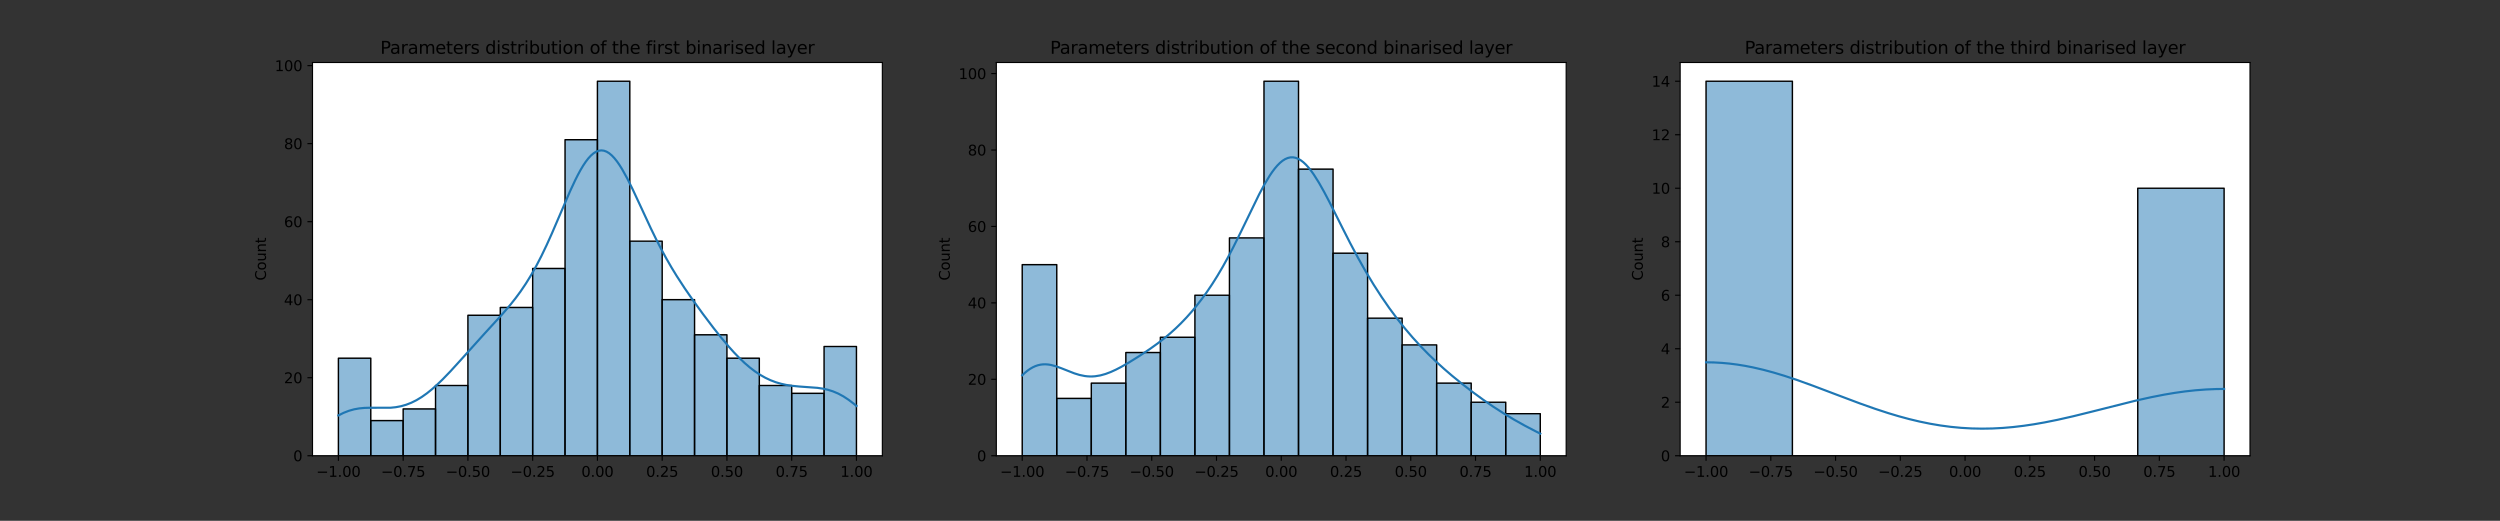 <?xml version="1.0" encoding="utf-8" standalone="no"?>
<!DOCTYPE svg PUBLIC "-//W3C//DTD SVG 1.1//EN"
  "http://www.w3.org/Graphics/SVG/1.1/DTD/svg11.dtd">
<svg xmlns:xlink="http://www.w3.org/1999/xlink" width="1728pt" height="360pt" viewBox="0 0 1728 360" xmlns="http://www.w3.org/2000/svg" version="1.1">
 <rect x="0" y="0" width="1728" height="360" fill="#333333" stroke="none"/>
 <defs>
  <style type="text/css">*{stroke-linejoin: round; stroke-linecap: butt}</style>
 </defs>
 <g id="figure_1">
  <g id="patch_1">
   <path d="M 0 360 
L 1728 360 
L 1728 0 
L 0 0 
L 0 360 
z
" style="fill: none"/>
  </g>
  <g id="axes_1">
   <g id="patch_2">
    <path d="M 216 315 
L 609.882 315 
L 609.882 43.2 
L 216 43.2 
z
" style="fill: #ffffff"/>
   </g>
   <g id="patch_3">
    <path d="M 233.904 315 
L 256.283 315 
L 256.283 247.589 
L 233.904 247.589 
z
" clip-path="url(#pd65bcb86c3)" style="fill: #1f77b4; fill-opacity: 0.5; stroke: #000000; stroke-linejoin: miter"/>
   </g>
   <g id="patch_4">
    <path d="M 256.283 315 
L 278.663 315 
L 278.663 290.732 
L 256.283 290.732 
z
" clip-path="url(#pd65bcb86c3)" style="fill: #1f77b4; fill-opacity: 0.5; stroke: #000000; stroke-linejoin: miter"/>
   </g>
   <g id="patch_5">
    <path d="M 278.663 315 
L 301.043 315 
L 301.043 282.643 
L 278.663 282.643 
z
" clip-path="url(#pd65bcb86c3)" style="fill: #1f77b4; fill-opacity: 0.5; stroke: #000000; stroke-linejoin: miter"/>
   </g>
   <g id="patch_6">
    <path d="M 301.043 315 
L 323.422 315 
L 323.422 266.464 
L 301.043 266.464 
z
" clip-path="url(#pd65bcb86c3)" style="fill: #1f77b4; fill-opacity: 0.5; stroke: #000000; stroke-linejoin: miter"/>
   </g>
   <g id="patch_7">
    <path d="M 323.422 315 
L 345.802 315 
L 345.802 217.929 
L 323.422 217.929 
z
" clip-path="url(#pd65bcb86c3)" style="fill: #1f77b4; fill-opacity: 0.5; stroke: #000000; stroke-linejoin: miter"/>
   </g>
   <g id="patch_8">
    <path d="M 345.802 315 
L 368.182 315 
L 368.182 212.536 
L 345.802 212.536 
z
" clip-path="url(#pd65bcb86c3)" style="fill: #1f77b4; fill-opacity: 0.5; stroke: #000000; stroke-linejoin: miter"/>
   </g>
   <g id="patch_9">
    <path d="M 368.182 315 
L 390.561 315 
L 390.561 185.571 
L 368.182 185.571 
z
" clip-path="url(#pd65bcb86c3)" style="fill: #1f77b4; fill-opacity: 0.5; stroke: #000000; stroke-linejoin: miter"/>
   </g>
   <g id="patch_10">
    <path d="M 390.561 315 
L 412.941 315 
L 412.941 96.589 
L 390.561 96.589 
z
" clip-path="url(#pd65bcb86c3)" style="fill: #1f77b4; fill-opacity: 0.5; stroke: #000000; stroke-linejoin: miter"/>
   </g>
   <g id="patch_11">
    <path d="M 412.941 315 
L 435.321 315 
L 435.321 56.143 
L 412.941 56.143 
z
" clip-path="url(#pd65bcb86c3)" style="fill: #1f77b4; fill-opacity: 0.5; stroke: #000000; stroke-linejoin: miter"/>
   </g>
   <g id="patch_12">
    <path d="M 435.321 315 
L 457.701 315 
L 457.701 166.696 
L 435.321 166.696 
z
" clip-path="url(#pd65bcb86c3)" style="fill: #1f77b4; fill-opacity: 0.5; stroke: #000000; stroke-linejoin: miter"/>
   </g>
   <g id="patch_13">
    <path d="M 457.701 315 
L 480.08 315 
L 480.08 207.143 
L 457.701 207.143 
z
" clip-path="url(#pd65bcb86c3)" style="fill: #1f77b4; fill-opacity: 0.5; stroke: #000000; stroke-linejoin: miter"/>
   </g>
   <g id="patch_14">
    <path d="M 480.08 315 
L 502.46 315 
L 502.46 231.411 
L 480.08 231.411 
z
" clip-path="url(#pd65bcb86c3)" style="fill: #1f77b4; fill-opacity: 0.5; stroke: #000000; stroke-linejoin: miter"/>
   </g>
   <g id="patch_15">
    <path d="M 502.46 315 
L 524.84 315 
L 524.84 247.589 
L 502.46 247.589 
z
" clip-path="url(#pd65bcb86c3)" style="fill: #1f77b4; fill-opacity: 0.5; stroke: #000000; stroke-linejoin: miter"/>
   </g>
   <g id="patch_16">
    <path d="M 524.84 315 
L 547.219 315 
L 547.219 266.464 
L 524.84 266.464 
z
" clip-path="url(#pd65bcb86c3)" style="fill: #1f77b4; fill-opacity: 0.5; stroke: #000000; stroke-linejoin: miter"/>
   </g>
   <g id="patch_17">
    <path d="M 547.219 315 
L 569.599 315 
L 569.599 271.857 
L 547.219 271.857 
z
" clip-path="url(#pd65bcb86c3)" style="fill: #1f77b4; fill-opacity: 0.5; stroke: #000000; stroke-linejoin: miter"/>
   </g>
   <g id="patch_18">
    <path d="M 569.599 315 
L 591.979 315 
L 591.979 239.5 
L 569.599 239.5 
z
" clip-path="url(#pd65bcb86c3)" style="fill: #1f77b4; fill-opacity: 0.5; stroke: #000000; stroke-linejoin: miter"/>
   </g>
   <g id="matplotlib.axis_1">
    <g id="xtick_1">
     <g id="line2d_1">
      <defs>
       <path id="m51514702ac" d="M 0 0 
L 0 3.5 
" style="stroke: #000000; stroke-width: 0.8"/>
      </defs>
      <g>
       <use xlink:href="#m51514702ac" x="233.904" y="315" style="stroke: #000000; stroke-width: 0.8"/>
      </g>
     </g>
     <g id="text_1">
      <!-- −1.00 -->
      <g transform="translate(218.581 329.598)scale(0.1 -0.1)">
       <defs>
        <path id="DejaVuSans-2212" d="M 678 2272 
L 4684 2272 
L 4684 1741 
L 678 1741 
L 678 2272 
z
" transform="scale(0.016)"/>
        <path id="DejaVuSans-31" d="M 794 531 
L 1825 531 
L 1825 4091 
L 703 3866 
L 703 4441 
L 1819 4666 
L 2450 4666 
L 2450 531 
L 3481 531 
L 3481 0 
L 794 0 
L 794 531 
z
" transform="scale(0.016)"/>
        <path id="DejaVuSans-2e" d="M 684 794 
L 1344 794 
L 1344 0 
L 684 0 
L 684 794 
z
" transform="scale(0.016)"/>
        <path id="DejaVuSans-30" d="M 2034 4250 
Q 1547 4250 1301 3770 
Q 1056 3291 1056 2328 
Q 1056 1369 1301 889 
Q 1547 409 2034 409 
Q 2525 409 2770 889 
Q 3016 1369 3016 2328 
Q 3016 3291 2770 3770 
Q 2525 4250 2034 4250 
z
M 2034 4750 
Q 2819 4750 3233 4129 
Q 3647 3509 3647 2328 
Q 3647 1150 3233 529 
Q 2819 -91 2034 -91 
Q 1250 -91 836 529 
Q 422 1150 422 2328 
Q 422 3509 836 4129 
Q 1250 4750 2034 4750 
z
" transform="scale(0.016)"/>
       </defs>
       <use xlink:href="#DejaVuSans-2212"/>
       <use xlink:href="#DejaVuSans-31" x="83.789"/>
       <use xlink:href="#DejaVuSans-2e" x="147.412"/>
       <use xlink:href="#DejaVuSans-30" x="179.199"/>
       <use xlink:href="#DejaVuSans-30" x="242.822"/>
      </g>
     </g>
    </g>
    <g id="xtick_2">
     <g id="line2d_2">
      <g>
       <use xlink:href="#m51514702ac" x="278.663" y="315" style="stroke: #000000; stroke-width: 0.8"/>
      </g>
     </g>
     <g id="text_2">
      <!-- −0.75 -->
      <g transform="translate(263.34 329.598)scale(0.1 -0.1)">
       <defs>
        <path id="DejaVuSans-37" d="M 525 4666 
L 3525 4666 
L 3525 4397 
L 1831 0 
L 1172 0 
L 2766 4134 
L 525 4134 
L 525 4666 
z
" transform="scale(0.016)"/>
        <path id="DejaVuSans-35" d="M 691 4666 
L 3169 4666 
L 3169 4134 
L 1269 4134 
L 1269 2991 
Q 1406 3038 1543 3061 
Q 1681 3084 1819 3084 
Q 2600 3084 3056 2656 
Q 3513 2228 3513 1497 
Q 3513 744 3044 326 
Q 2575 -91 1722 -91 
Q 1428 -91 1123 -41 
Q 819 9 494 109 
L 494 744 
Q 775 591 1075 516 
Q 1375 441 1709 441 
Q 2250 441 2565 725 
Q 2881 1009 2881 1497 
Q 2881 1984 2565 2268 
Q 2250 2553 1709 2553 
Q 1456 2553 1204 2497 
Q 953 2441 691 2322 
L 691 4666 
z
" transform="scale(0.016)"/>
       </defs>
       <use xlink:href="#DejaVuSans-2212"/>
       <use xlink:href="#DejaVuSans-30" x="83.789"/>
       <use xlink:href="#DejaVuSans-2e" x="147.412"/>
       <use xlink:href="#DejaVuSans-37" x="179.199"/>
       <use xlink:href="#DejaVuSans-35" x="242.822"/>
      </g>
     </g>
    </g>
    <g id="xtick_3">
     <g id="line2d_3">
      <g>
       <use xlink:href="#m51514702ac" x="323.422" y="315" style="stroke: #000000; stroke-width: 0.8"/>
      </g>
     </g>
     <g id="text_3">
      <!-- −0.50 -->
      <g transform="translate(308.1 329.598)scale(0.1 -0.1)">
       <use xlink:href="#DejaVuSans-2212"/>
       <use xlink:href="#DejaVuSans-30" x="83.789"/>
       <use xlink:href="#DejaVuSans-2e" x="147.412"/>
       <use xlink:href="#DejaVuSans-35" x="179.199"/>
       <use xlink:href="#DejaVuSans-30" x="242.822"/>
      </g>
     </g>
    </g>
    <g id="xtick_4">
     <g id="line2d_4">
      <g>
       <use xlink:href="#m51514702ac" x="368.182" y="315" style="stroke: #000000; stroke-width: 0.8"/>
      </g>
     </g>
     <g id="text_4">
      <!-- −0.25 -->
      <g transform="translate(352.859 329.598)scale(0.1 -0.1)">
       <defs>
        <path id="DejaVuSans-32" d="M 1228 531 
L 3431 531 
L 3431 0 
L 469 0 
L 469 531 
Q 828 903 1448 1529 
Q 2069 2156 2228 2338 
Q 2531 2678 2651 2914 
Q 2772 3150 2772 3378 
Q 2772 3750 2511 3984 
Q 2250 4219 1831 4219 
Q 1534 4219 1204 4116 
Q 875 4013 500 3803 
L 500 4441 
Q 881 4594 1212 4672 
Q 1544 4750 1819 4750 
Q 2544 4750 2975 4387 
Q 3406 4025 3406 3419 
Q 3406 3131 3298 2873 
Q 3191 2616 2906 2266 
Q 2828 2175 2409 1742 
Q 1991 1309 1228 531 
z
" transform="scale(0.016)"/>
       </defs>
       <use xlink:href="#DejaVuSans-2212"/>
       <use xlink:href="#DejaVuSans-30" x="83.789"/>
       <use xlink:href="#DejaVuSans-2e" x="147.412"/>
       <use xlink:href="#DejaVuSans-32" x="179.199"/>
       <use xlink:href="#DejaVuSans-35" x="242.822"/>
      </g>
     </g>
    </g>
    <g id="xtick_5">
     <g id="line2d_5">
      <g>
       <use xlink:href="#m51514702ac" x="412.941" y="315" style="stroke: #000000; stroke-width: 0.8"/>
      </g>
     </g>
     <g id="text_5">
      <!-- 0.00 -->
      <g transform="translate(401.808 329.598)scale(0.1 -0.1)">
       <use xlink:href="#DejaVuSans-30"/>
       <use xlink:href="#DejaVuSans-2e" x="63.623"/>
       <use xlink:href="#DejaVuSans-30" x="95.41"/>
       <use xlink:href="#DejaVuSans-30" x="159.033"/>
      </g>
     </g>
    </g>
    <g id="xtick_6">
     <g id="line2d_6">
      <g>
       <use xlink:href="#m51514702ac" x="457.701" y="315" style="stroke: #000000; stroke-width: 0.8"/>
      </g>
     </g>
     <g id="text_6">
      <!-- 0.25 -->
      <g transform="translate(446.568 329.598)scale(0.1 -0.1)">
       <use xlink:href="#DejaVuSans-30"/>
       <use xlink:href="#DejaVuSans-2e" x="63.623"/>
       <use xlink:href="#DejaVuSans-32" x="95.41"/>
       <use xlink:href="#DejaVuSans-35" x="159.033"/>
      </g>
     </g>
    </g>
    <g id="xtick_7">
     <g id="line2d_7">
      <g>
       <use xlink:href="#m51514702ac" x="502.46" y="315" style="stroke: #000000; stroke-width: 0.8"/>
      </g>
     </g>
     <g id="text_7">
      <!-- 0.50 -->
      <g transform="translate(491.327 329.598)scale(0.1 -0.1)">
       <use xlink:href="#DejaVuSans-30"/>
       <use xlink:href="#DejaVuSans-2e" x="63.623"/>
       <use xlink:href="#DejaVuSans-35" x="95.41"/>
       <use xlink:href="#DejaVuSans-30" x="159.033"/>
      </g>
     </g>
    </g>
    <g id="xtick_8">
     <g id="line2d_8">
      <g>
       <use xlink:href="#m51514702ac" x="547.219" y="315" style="stroke: #000000; stroke-width: 0.8"/>
      </g>
     </g>
     <g id="text_8">
      <!-- 0.75 -->
      <g transform="translate(536.086 329.598)scale(0.1 -0.1)">
       <use xlink:href="#DejaVuSans-30"/>
       <use xlink:href="#DejaVuSans-2e" x="63.623"/>
       <use xlink:href="#DejaVuSans-37" x="95.41"/>
       <use xlink:href="#DejaVuSans-35" x="159.033"/>
      </g>
     </g>
    </g>
    <g id="xtick_9">
     <g id="line2d_9">
      <g>
       <use xlink:href="#m51514702ac" x="591.979" y="315" style="stroke: #000000; stroke-width: 0.8"/>
      </g>
     </g>
     <g id="text_9">
      <!-- 1.00 -->
      <g transform="translate(580.846 329.598)scale(0.1 -0.1)">
       <use xlink:href="#DejaVuSans-31"/>
       <use xlink:href="#DejaVuSans-2e" x="63.623"/>
       <use xlink:href="#DejaVuSans-30" x="95.41"/>
       <use xlink:href="#DejaVuSans-30" x="159.033"/>
      </g>
     </g>
    </g>
   </g>
   <g id="matplotlib.axis_2">
    <g id="ytick_1">
     <g id="line2d_10">
      <defs>
       <path id="m6d19cf6e5e" d="M 0 0 
L -3.5 0 
" style="stroke: #000000; stroke-width: 0.8"/>
      </defs>
      <g>
       <use xlink:href="#m6d19cf6e5e" x="216" y="315" style="stroke: #000000; stroke-width: 0.8"/>
      </g>
     </g>
     <g id="text_10">
      <!-- 0 -->
      <g transform="translate(202.637 318.799)scale(0.1 -0.1)">
       <use xlink:href="#DejaVuSans-30"/>
      </g>
     </g>
    </g>
    <g id="ytick_2">
     <g id="line2d_11">
      <g>
       <use xlink:href="#m6d19cf6e5e" x="216" y="261.071" style="stroke: #000000; stroke-width: 0.8"/>
      </g>
     </g>
     <g id="text_11">
      <!-- 20 -->
      <g transform="translate(196.275 264.871)scale(0.1 -0.1)">
       <use xlink:href="#DejaVuSans-32"/>
       <use xlink:href="#DejaVuSans-30" x="63.623"/>
      </g>
     </g>
    </g>
    <g id="ytick_3">
     <g id="line2d_12">
      <g>
       <use xlink:href="#m6d19cf6e5e" x="216" y="207.143" style="stroke: #000000; stroke-width: 0.8"/>
      </g>
     </g>
     <g id="text_12">
      <!-- 40 -->
      <g transform="translate(196.275 210.942)scale(0.1 -0.1)">
       <defs>
        <path id="DejaVuSans-34" d="M 2419 4116 
L 825 1625 
L 2419 1625 
L 2419 4116 
z
M 2253 4666 
L 3047 4666 
L 3047 1625 
L 3713 1625 
L 3713 1100 
L 3047 1100 
L 3047 0 
L 2419 0 
L 2419 1100 
L 313 1100 
L 313 1709 
L 2253 4666 
z
" transform="scale(0.016)"/>
       </defs>
       <use xlink:href="#DejaVuSans-34"/>
       <use xlink:href="#DejaVuSans-30" x="63.623"/>
      </g>
     </g>
    </g>
    <g id="ytick_4">
     <g id="line2d_13">
      <g>
       <use xlink:href="#m6d19cf6e5e" x="216" y="153.214" style="stroke: #000000; stroke-width: 0.8"/>
      </g>
     </g>
     <g id="text_13">
      <!-- 60 -->
      <g transform="translate(196.275 157.014)scale(0.1 -0.1)">
       <defs>
        <path id="DejaVuSans-36" d="M 2113 2584 
Q 1688 2584 1439 2293 
Q 1191 2003 1191 1497 
Q 1191 994 1439 701 
Q 1688 409 2113 409 
Q 2538 409 2786 701 
Q 3034 994 3034 1497 
Q 3034 2003 2786 2293 
Q 2538 2584 2113 2584 
z
M 3366 4563 
L 3366 3988 
Q 3128 4100 2886 4159 
Q 2644 4219 2406 4219 
Q 1781 4219 1451 3797 
Q 1122 3375 1075 2522 
Q 1259 2794 1537 2939 
Q 1816 3084 2150 3084 
Q 2853 3084 3261 2657 
Q 3669 2231 3669 1497 
Q 3669 778 3244 343 
Q 2819 -91 2113 -91 
Q 1303 -91 875 529 
Q 447 1150 447 2328 
Q 447 3434 972 4092 
Q 1497 4750 2381 4750 
Q 2619 4750 2861 4703 
Q 3103 4656 3366 4563 
z
" transform="scale(0.016)"/>
       </defs>
       <use xlink:href="#DejaVuSans-36"/>
       <use xlink:href="#DejaVuSans-30" x="63.623"/>
      </g>
     </g>
    </g>
    <g id="ytick_5">
     <g id="line2d_14">
      <g>
       <use xlink:href="#m6d19cf6e5e" x="216" y="99.286" style="stroke: #000000; stroke-width: 0.8"/>
      </g>
     </g>
     <g id="text_14">
      <!-- 80 -->
      <g transform="translate(196.275 103.085)scale(0.1 -0.1)">
       <defs>
        <path id="DejaVuSans-38" d="M 2034 2216 
Q 1584 2216 1326 1975 
Q 1069 1734 1069 1313 
Q 1069 891 1326 650 
Q 1584 409 2034 409 
Q 2484 409 2743 651 
Q 3003 894 3003 1313 
Q 3003 1734 2745 1975 
Q 2488 2216 2034 2216 
z
M 1403 2484 
Q 997 2584 770 2862 
Q 544 3141 544 3541 
Q 544 4100 942 4425 
Q 1341 4750 2034 4750 
Q 2731 4750 3128 4425 
Q 3525 4100 3525 3541 
Q 3525 3141 3298 2862 
Q 3072 2584 2669 2484 
Q 3125 2378 3379 2068 
Q 3634 1759 3634 1313 
Q 3634 634 3220 271 
Q 2806 -91 2034 -91 
Q 1263 -91 848 271 
Q 434 634 434 1313 
Q 434 1759 690 2068 
Q 947 2378 1403 2484 
z
M 1172 3481 
Q 1172 3119 1398 2916 
Q 1625 2713 2034 2713 
Q 2441 2713 2670 2916 
Q 2900 3119 2900 3481 
Q 2900 3844 2670 4047 
Q 2441 4250 2034 4250 
Q 1625 4250 1398 4047 
Q 1172 3844 1172 3481 
z
" transform="scale(0.016)"/>
       </defs>
       <use xlink:href="#DejaVuSans-38"/>
       <use xlink:href="#DejaVuSans-30" x="63.623"/>
      </g>
     </g>
    </g>
    <g id="ytick_6">
     <g id="line2d_15">
      <g>
       <use xlink:href="#m6d19cf6e5e" x="216" y="45.357" style="stroke: #000000; stroke-width: 0.8"/>
      </g>
     </g>
     <g id="text_15">
      <!-- 100 -->
      <g transform="translate(189.912 49.156)scale(0.1 -0.1)">
       <use xlink:href="#DejaVuSans-31"/>
       <use xlink:href="#DejaVuSans-30" x="63.623"/>
       <use xlink:href="#DejaVuSans-30" x="127.246"/>
      </g>
     </g>
    </g>
    <g id="text_16">
     <!-- Count -->
     <g transform="translate(183.833 193.948)rotate(-90)scale(0.1 -0.1)">
      <defs>
       <path id="DejaVuSans-43" d="M 4122 4306 
L 4122 3641 
Q 3803 3938 3442 4084 
Q 3081 4231 2675 4231 
Q 1875 4231 1450 3742 
Q 1025 3253 1025 2328 
Q 1025 1406 1450 917 
Q 1875 428 2675 428 
Q 3081 428 3442 575 
Q 3803 722 4122 1019 
L 4122 359 
Q 3791 134 3420 21 
Q 3050 -91 2638 -91 
Q 1578 -91 968 557 
Q 359 1206 359 2328 
Q 359 3453 968 4101 
Q 1578 4750 2638 4750 
Q 3056 4750 3426 4639 
Q 3797 4528 4122 4306 
z
" transform="scale(0.016)"/>
       <path id="DejaVuSans-6f" d="M 1959 3097 
Q 1497 3097 1228 2736 
Q 959 2375 959 1747 
Q 959 1119 1226 758 
Q 1494 397 1959 397 
Q 2419 397 2687 759 
Q 2956 1122 2956 1747 
Q 2956 2369 2687 2733 
Q 2419 3097 1959 3097 
z
M 1959 3584 
Q 2709 3584 3137 3096 
Q 3566 2609 3566 1747 
Q 3566 888 3137 398 
Q 2709 -91 1959 -91 
Q 1206 -91 779 398 
Q 353 888 353 1747 
Q 353 2609 779 3096 
Q 1206 3584 1959 3584 
z
" transform="scale(0.016)"/>
       <path id="DejaVuSans-75" d="M 544 1381 
L 544 3500 
L 1119 3500 
L 1119 1403 
Q 1119 906 1312 657 
Q 1506 409 1894 409 
Q 2359 409 2629 706 
Q 2900 1003 2900 1516 
L 2900 3500 
L 3475 3500 
L 3475 0 
L 2900 0 
L 2900 538 
Q 2691 219 2414 64 
Q 2138 -91 1772 -91 
Q 1169 -91 856 284 
Q 544 659 544 1381 
z
M 1991 3584 
L 1991 3584 
z
" transform="scale(0.016)"/>
       <path id="DejaVuSans-6e" d="M 3513 2113 
L 3513 0 
L 2938 0 
L 2938 2094 
Q 2938 2591 2744 2837 
Q 2550 3084 2163 3084 
Q 1697 3084 1428 2787 
Q 1159 2491 1159 1978 
L 1159 0 
L 581 0 
L 581 3500 
L 1159 3500 
L 1159 2956 
Q 1366 3272 1645 3428 
Q 1925 3584 2291 3584 
Q 2894 3584 3203 3211 
Q 3513 2838 3513 2113 
z
" transform="scale(0.016)"/>
       <path id="DejaVuSans-74" d="M 1172 4494 
L 1172 3500 
L 2356 3500 
L 2356 3053 
L 1172 3053 
L 1172 1153 
Q 1172 725 1289 603 
Q 1406 481 1766 481 
L 2356 481 
L 2356 0 
L 1766 0 
Q 1100 0 847 248 
Q 594 497 594 1153 
L 594 3053 
L 172 3053 
L 172 3500 
L 594 3500 
L 594 4494 
L 1172 4494 
z
" transform="scale(0.016)"/>
      </defs>
      <use xlink:href="#DejaVuSans-43"/>
      <use xlink:href="#DejaVuSans-6f" x="69.824"/>
      <use xlink:href="#DejaVuSans-75" x="131.006"/>
      <use xlink:href="#DejaVuSans-6e" x="194.385"/>
      <use xlink:href="#DejaVuSans-74" x="257.764"/>
     </g>
    </g>
   </g>
   <g id="line2d_16">
    <path d="M 233.904 287.128 
L 237.502 285.353 
L 241.101 283.953 
L 244.7 282.939 
L 248.299 282.286 
L 251.897 281.943 
L 255.496 281.836 
L 269.891 281.832 
L 273.49 281.463 
L 277.089 280.794 
L 280.687 279.776 
L 284.286 278.378 
L 287.885 276.59 
L 291.484 274.412 
L 295.082 271.862 
L 298.681 268.967 
L 302.28 265.764 
L 305.879 262.298 
L 311.277 256.713 
L 318.474 248.819 
L 334.669 230.848 
L 347.264 217.076 
L 352.662 210.776 
L 356.261 206.254 
L 359.86 201.373 
L 363.458 196.052 
L 367.057 190.221 
L 370.656 183.833 
L 374.255 176.873 
L 377.853 169.366 
L 381.452 161.386 
L 386.85 148.831 
L 394.048 132.128 
L 397.647 124.416 
L 399.446 120.857 
L 401.245 117.548 
L 403.045 114.527 
L 404.844 111.83 
L 406.643 109.489 
L 408.443 107.532 
L 410.242 105.984 
L 412.041 104.863 
L 413.841 104.182 
L 415.64 103.948 
L 417.44 104.161 
L 419.239 104.816 
L 421.038 105.901 
L 422.838 107.398 
L 424.637 109.285 
L 426.436 111.535 
L 428.236 114.116 
L 430.035 116.993 
L 433.634 123.49 
L 437.233 130.72 
L 442.631 142.294 
L 449.828 157.787 
L 453.427 165.168 
L 457.026 172.179 
L 460.625 178.792 
L 464.223 185.017 
L 467.822 190.896 
L 473.22 199.183 
L 478.618 207.006 
L 485.816 216.957 
L 493.013 226.478 
L 498.411 233.284 
L 503.809 239.694 
L 507.408 243.686 
L 511.007 247.409 
L 514.606 250.831 
L 518.204 253.927 
L 521.803 256.678 
L 525.402 259.074 
L 529.001 261.117 
L 532.599 262.814 
L 536.198 264.183 
L 539.797 265.251 
L 543.396 266.049 
L 546.994 266.62 
L 552.392 267.158 
L 564.988 268.078 
L 568.587 268.604 
L 572.186 269.398 
L 575.784 270.528 
L 579.383 272.05 
L 582.982 273.992 
L 586.58 276.354 
L 590.179 279.105 
L 591.979 280.609 
L 591.979 280.609 
" clip-path="url(#pd65bcb86c3)" style="fill: none; stroke: #1f77b4; stroke-width: 1.5; stroke-linecap: square"/>
   </g>
   <g id="patch_19">
    <path d="M 216 315 
L 216 43.2 
" style="fill: none; stroke: #000000; stroke-width: 0.8; stroke-linejoin: miter; stroke-linecap: square"/>
   </g>
   <g id="patch_20">
    <path d="M 609.882 315 
L 609.882 43.2 
" style="fill: none; stroke: #000000; stroke-width: 0.8; stroke-linejoin: miter; stroke-linecap: square"/>
   </g>
   <g id="patch_21">
    <path d="M 216 315 
L 609.882 315 
" style="fill: none; stroke: #000000; stroke-width: 0.8; stroke-linejoin: miter; stroke-linecap: square"/>
   </g>
   <g id="patch_22">
    <path d="M 216 43.2 
L 609.882 43.2 
" style="fill: none; stroke: #000000; stroke-width: 0.8; stroke-linejoin: miter; stroke-linecap: square"/>
   </g>
   <g id="text_17">
    <!-- Parameters distribution of the first binarised layer -->
    <g transform="translate(262.846 37.2)scale(0.12 -0.12)">
     <defs>
      <path id="DejaVuSans-50" d="M 1259 4147 
L 1259 2394 
L 2053 2394 
Q 2494 2394 2734 2622 
Q 2975 2850 2975 3272 
Q 2975 3691 2734 3919 
Q 2494 4147 2053 4147 
L 1259 4147 
z
M 628 4666 
L 2053 4666 
Q 2838 4666 3239 4311 
Q 3641 3956 3641 3272 
Q 3641 2581 3239 2228 
Q 2838 1875 2053 1875 
L 1259 1875 
L 1259 0 
L 628 0 
L 628 4666 
z
" transform="scale(0.016)"/>
      <path id="DejaVuSans-61" d="M 2194 1759 
Q 1497 1759 1228 1600 
Q 959 1441 959 1056 
Q 959 750 1161 570 
Q 1363 391 1709 391 
Q 2188 391 2477 730 
Q 2766 1069 2766 1631 
L 2766 1759 
L 2194 1759 
z
M 3341 1997 
L 3341 0 
L 2766 0 
L 2766 531 
Q 2569 213 2275 61 
Q 1981 -91 1556 -91 
Q 1019 -91 701 211 
Q 384 513 384 1019 
Q 384 1609 779 1909 
Q 1175 2209 1959 2209 
L 2766 2209 
L 2766 2266 
Q 2766 2663 2505 2880 
Q 2244 3097 1772 3097 
Q 1472 3097 1187 3025 
Q 903 2953 641 2809 
L 641 3341 
Q 956 3463 1253 3523 
Q 1550 3584 1831 3584 
Q 2591 3584 2966 3190 
Q 3341 2797 3341 1997 
z
" transform="scale(0.016)"/>
      <path id="DejaVuSans-72" d="M 2631 2963 
Q 2534 3019 2420 3045 
Q 2306 3072 2169 3072 
Q 1681 3072 1420 2755 
Q 1159 2438 1159 1844 
L 1159 0 
L 581 0 
L 581 3500 
L 1159 3500 
L 1159 2956 
Q 1341 3275 1631 3429 
Q 1922 3584 2338 3584 
Q 2397 3584 2469 3576 
Q 2541 3569 2628 3553 
L 2631 2963 
z
" transform="scale(0.016)"/>
      <path id="DejaVuSans-6d" d="M 3328 2828 
Q 3544 3216 3844 3400 
Q 4144 3584 4550 3584 
Q 5097 3584 5394 3201 
Q 5691 2819 5691 2113 
L 5691 0 
L 5113 0 
L 5113 2094 
Q 5113 2597 4934 2840 
Q 4756 3084 4391 3084 
Q 3944 3084 3684 2787 
Q 3425 2491 3425 1978 
L 3425 0 
L 2847 0 
L 2847 2094 
Q 2847 2600 2669 2842 
Q 2491 3084 2119 3084 
Q 1678 3084 1418 2786 
Q 1159 2488 1159 1978 
L 1159 0 
L 581 0 
L 581 3500 
L 1159 3500 
L 1159 2956 
Q 1356 3278 1631 3431 
Q 1906 3584 2284 3584 
Q 2666 3584 2933 3390 
Q 3200 3197 3328 2828 
z
" transform="scale(0.016)"/>
      <path id="DejaVuSans-65" d="M 3597 1894 
L 3597 1613 
L 953 1613 
Q 991 1019 1311 708 
Q 1631 397 2203 397 
Q 2534 397 2845 478 
Q 3156 559 3463 722 
L 3463 178 
Q 3153 47 2828 -22 
Q 2503 -91 2169 -91 
Q 1331 -91 842 396 
Q 353 884 353 1716 
Q 353 2575 817 3079 
Q 1281 3584 2069 3584 
Q 2775 3584 3186 3129 
Q 3597 2675 3597 1894 
z
M 3022 2063 
Q 3016 2534 2758 2815 
Q 2500 3097 2075 3097 
Q 1594 3097 1305 2825 
Q 1016 2553 972 2059 
L 3022 2063 
z
" transform="scale(0.016)"/>
      <path id="DejaVuSans-73" d="M 2834 3397 
L 2834 2853 
Q 2591 2978 2328 3040 
Q 2066 3103 1784 3103 
Q 1356 3103 1142 2972 
Q 928 2841 928 2578 
Q 928 2378 1081 2264 
Q 1234 2150 1697 2047 
L 1894 2003 
Q 2506 1872 2764 1633 
Q 3022 1394 3022 966 
Q 3022 478 2636 193 
Q 2250 -91 1575 -91 
Q 1294 -91 989 -36 
Q 684 19 347 128 
L 347 722 
Q 666 556 975 473 
Q 1284 391 1588 391 
Q 1994 391 2212 530 
Q 2431 669 2431 922 
Q 2431 1156 2273 1281 
Q 2116 1406 1581 1522 
L 1381 1569 
Q 847 1681 609 1914 
Q 372 2147 372 2553 
Q 372 3047 722 3315 
Q 1072 3584 1716 3584 
Q 2034 3584 2315 3537 
Q 2597 3491 2834 3397 
z
" transform="scale(0.016)"/>
      <path id="DejaVuSans-20" transform="scale(0.016)"/>
      <path id="DejaVuSans-64" d="M 2906 2969 
L 2906 4863 
L 3481 4863 
L 3481 0 
L 2906 0 
L 2906 525 
Q 2725 213 2448 61 
Q 2172 -91 1784 -91 
Q 1150 -91 751 415 
Q 353 922 353 1747 
Q 353 2572 751 3078 
Q 1150 3584 1784 3584 
Q 2172 3584 2448 3432 
Q 2725 3281 2906 2969 
z
M 947 1747 
Q 947 1113 1208 752 
Q 1469 391 1925 391 
Q 2381 391 2643 752 
Q 2906 1113 2906 1747 
Q 2906 2381 2643 2742 
Q 2381 3103 1925 3103 
Q 1469 3103 1208 2742 
Q 947 2381 947 1747 
z
" transform="scale(0.016)"/>
      <path id="DejaVuSans-69" d="M 603 3500 
L 1178 3500 
L 1178 0 
L 603 0 
L 603 3500 
z
M 603 4863 
L 1178 4863 
L 1178 4134 
L 603 4134 
L 603 4863 
z
" transform="scale(0.016)"/>
      <path id="DejaVuSans-62" d="M 3116 1747 
Q 3116 2381 2855 2742 
Q 2594 3103 2138 3103 
Q 1681 3103 1420 2742 
Q 1159 2381 1159 1747 
Q 1159 1113 1420 752 
Q 1681 391 2138 391 
Q 2594 391 2855 752 
Q 3116 1113 3116 1747 
z
M 1159 2969 
Q 1341 3281 1617 3432 
Q 1894 3584 2278 3584 
Q 2916 3584 3314 3078 
Q 3713 2572 3713 1747 
Q 3713 922 3314 415 
Q 2916 -91 2278 -91 
Q 1894 -91 1617 61 
Q 1341 213 1159 525 
L 1159 0 
L 581 0 
L 581 4863 
L 1159 4863 
L 1159 2969 
z
" transform="scale(0.016)"/>
      <path id="DejaVuSans-66" d="M 2375 4863 
L 2375 4384 
L 1825 4384 
Q 1516 4384 1395 4259 
Q 1275 4134 1275 3809 
L 1275 3500 
L 2222 3500 
L 2222 3053 
L 1275 3053 
L 1275 0 
L 697 0 
L 697 3053 
L 147 3053 
L 147 3500 
L 697 3500 
L 697 3744 
Q 697 4328 969 4595 
Q 1241 4863 1831 4863 
L 2375 4863 
z
" transform="scale(0.016)"/>
      <path id="DejaVuSans-68" d="M 3513 2113 
L 3513 0 
L 2938 0 
L 2938 2094 
Q 2938 2591 2744 2837 
Q 2550 3084 2163 3084 
Q 1697 3084 1428 2787 
Q 1159 2491 1159 1978 
L 1159 0 
L 581 0 
L 581 4863 
L 1159 4863 
L 1159 2956 
Q 1366 3272 1645 3428 
Q 1925 3584 2291 3584 
Q 2894 3584 3203 3211 
Q 3513 2838 3513 2113 
z
" transform="scale(0.016)"/>
      <path id="DejaVuSans-6c" d="M 603 4863 
L 1178 4863 
L 1178 0 
L 603 0 
L 603 4863 
z
" transform="scale(0.016)"/>
      <path id="DejaVuSans-79" d="M 2059 -325 
Q 1816 -950 1584 -1140 
Q 1353 -1331 966 -1331 
L 506 -1331 
L 506 -850 
L 844 -850 
Q 1081 -850 1212 -737 
Q 1344 -625 1503 -206 
L 1606 56 
L 191 3500 
L 800 3500 
L 1894 763 
L 2988 3500 
L 3597 3500 
L 2059 -325 
z
" transform="scale(0.016)"/>
     </defs>
     <use xlink:href="#DejaVuSans-50"/>
     <use xlink:href="#DejaVuSans-61" x="55.803"/>
     <use xlink:href="#DejaVuSans-72" x="117.082"/>
     <use xlink:href="#DejaVuSans-61" x="158.195"/>
     <use xlink:href="#DejaVuSans-6d" x="219.475"/>
     <use xlink:href="#DejaVuSans-65" x="316.887"/>
     <use xlink:href="#DejaVuSans-74" x="378.41"/>
     <use xlink:href="#DejaVuSans-65" x="417.619"/>
     <use xlink:href="#DejaVuSans-72" x="479.143"/>
     <use xlink:href="#DejaVuSans-73" x="520.256"/>
     <use xlink:href="#DejaVuSans-20" x="572.355"/>
     <use xlink:href="#DejaVuSans-64" x="604.143"/>
     <use xlink:href="#DejaVuSans-69" x="667.619"/>
     <use xlink:href="#DejaVuSans-73" x="695.402"/>
     <use xlink:href="#DejaVuSans-74" x="747.502"/>
     <use xlink:href="#DejaVuSans-72" x="786.711"/>
     <use xlink:href="#DejaVuSans-69" x="827.824"/>
     <use xlink:href="#DejaVuSans-62" x="855.607"/>
     <use xlink:href="#DejaVuSans-75" x="919.084"/>
     <use xlink:href="#DejaVuSans-74" x="982.463"/>
     <use xlink:href="#DejaVuSans-69" x="1021.672"/>
     <use xlink:href="#DejaVuSans-6f" x="1049.455"/>
     <use xlink:href="#DejaVuSans-6e" x="1110.637"/>
     <use xlink:href="#DejaVuSans-20" x="1174.016"/>
     <use xlink:href="#DejaVuSans-6f" x="1205.803"/>
     <use xlink:href="#DejaVuSans-66" x="1266.984"/>
     <use xlink:href="#DejaVuSans-20" x="1302.189"/>
     <use xlink:href="#DejaVuSans-74" x="1333.977"/>
     <use xlink:href="#DejaVuSans-68" x="1373.186"/>
     <use xlink:href="#DejaVuSans-65" x="1436.564"/>
     <use xlink:href="#DejaVuSans-20" x="1498.088"/>
     <use xlink:href="#DejaVuSans-66" x="1529.875"/>
     <use xlink:href="#DejaVuSans-69" x="1565.08"/>
     <use xlink:href="#DejaVuSans-72" x="1592.863"/>
     <use xlink:href="#DejaVuSans-73" x="1633.977"/>
     <use xlink:href="#DejaVuSans-74" x="1686.076"/>
     <use xlink:href="#DejaVuSans-20" x="1725.285"/>
     <use xlink:href="#DejaVuSans-62" x="1757.072"/>
     <use xlink:href="#DejaVuSans-69" x="1820.549"/>
     <use xlink:href="#DejaVuSans-6e" x="1848.332"/>
     <use xlink:href="#DejaVuSans-61" x="1911.711"/>
     <use xlink:href="#DejaVuSans-72" x="1972.99"/>
     <use xlink:href="#DejaVuSans-69" x="2014.104"/>
     <use xlink:href="#DejaVuSans-73" x="2041.887"/>
     <use xlink:href="#DejaVuSans-65" x="2093.986"/>
     <use xlink:href="#DejaVuSans-64" x="2155.51"/>
     <use xlink:href="#DejaVuSans-20" x="2218.986"/>
     <use xlink:href="#DejaVuSans-6c" x="2250.773"/>
     <use xlink:href="#DejaVuSans-61" x="2278.557"/>
     <use xlink:href="#DejaVuSans-79" x="2339.836"/>
     <use xlink:href="#DejaVuSans-65" x="2399.016"/>
     <use xlink:href="#DejaVuSans-72" x="2460.539"/>
    </g>
   </g>
  </g>
  <g id="axes_2">
   <g id="patch_23">
    <path d="M 688.659 315 
L 1082.541 315 
L 1082.541 43.2 
L 688.659 43.2 
z
" style="fill: #ffffff"/>
   </g>
   <g id="patch_24">
    <path d="M 706.563 315 
L 730.434 315 
L 730.434 182.93 
L 706.563 182.93 
z
" clip-path="url(#p7b987d5bea)" style="fill: #1f77b4; fill-opacity: 0.5; stroke: #000000; stroke-linejoin: miter"/>
   </g>
   <g id="patch_25">
    <path d="M 730.434 315 
L 754.306 315 
L 754.306 275.379 
L 730.434 275.379 
z
" clip-path="url(#p7b987d5bea)" style="fill: #1f77b4; fill-opacity: 0.5; stroke: #000000; stroke-linejoin: miter"/>
   </g>
   <g id="patch_26">
    <path d="M 754.306 315 
L 778.178 315 
L 778.178 264.813 
L 754.306 264.813 
z
" clip-path="url(#p7b987d5bea)" style="fill: #1f77b4; fill-opacity: 0.5; stroke: #000000; stroke-linejoin: miter"/>
   </g>
   <g id="patch_27">
    <path d="M 778.178 315 
L 802.049 315 
L 802.049 243.682 
L 778.178 243.682 
z
" clip-path="url(#p7b987d5bea)" style="fill: #1f77b4; fill-opacity: 0.5; stroke: #000000; stroke-linejoin: miter"/>
   </g>
   <g id="patch_28">
    <path d="M 802.049 315 
L 825.921 315 
L 825.921 233.117 
L 802.049 233.117 
z
" clip-path="url(#p7b987d5bea)" style="fill: #1f77b4; fill-opacity: 0.5; stroke: #000000; stroke-linejoin: miter"/>
   </g>
   <g id="patch_29">
    <path d="M 825.921 315 
L 849.793 315 
L 849.793 204.061 
L 825.921 204.061 
z
" clip-path="url(#p7b987d5bea)" style="fill: #1f77b4; fill-opacity: 0.5; stroke: #000000; stroke-linejoin: miter"/>
   </g>
   <g id="patch_30">
    <path d="M 849.793 315 
L 873.664 315 
L 873.664 164.44 
L 849.793 164.44 
z
" clip-path="url(#p7b987d5bea)" style="fill: #1f77b4; fill-opacity: 0.5; stroke: #000000; stroke-linejoin: miter"/>
   </g>
   <g id="patch_31">
    <path d="M 873.664 315 
L 897.536 315 
L 897.536 56.143 
L 873.664 56.143 
z
" clip-path="url(#p7b987d5bea)" style="fill: #1f77b4; fill-opacity: 0.5; stroke: #000000; stroke-linejoin: miter"/>
   </g>
   <g id="patch_32">
    <path d="M 897.536 315 
L 921.407 315 
L 921.407 116.895 
L 897.536 116.895 
z
" clip-path="url(#p7b987d5bea)" style="fill: #1f77b4; fill-opacity: 0.5; stroke: #000000; stroke-linejoin: miter"/>
   </g>
   <g id="patch_33">
    <path d="M 921.407 315 
L 945.279 315 
L 945.279 175.006 
L 921.407 175.006 
z
" clip-path="url(#p7b987d5bea)" style="fill: #1f77b4; fill-opacity: 0.5; stroke: #000000; stroke-linejoin: miter"/>
   </g>
   <g id="patch_34">
    <path d="M 945.279 315 
L 969.151 315 
L 969.151 219.91 
L 945.279 219.91 
z
" clip-path="url(#p7b987d5bea)" style="fill: #1f77b4; fill-opacity: 0.5; stroke: #000000; stroke-linejoin: miter"/>
   </g>
   <g id="patch_35">
    <path d="M 969.151 315 
L 993.022 315 
L 993.022 238.399 
L 969.151 238.399 
z
" clip-path="url(#p7b987d5bea)" style="fill: #1f77b4; fill-opacity: 0.5; stroke: #000000; stroke-linejoin: miter"/>
   </g>
   <g id="patch_36">
    <path d="M 993.022 315 
L 1016.894 315 
L 1016.894 264.813 
L 993.022 264.813 
z
" clip-path="url(#p7b987d5bea)" style="fill: #1f77b4; fill-opacity: 0.5; stroke: #000000; stroke-linejoin: miter"/>
   </g>
   <g id="patch_37">
    <path d="M 1016.894 315 
L 1040.766 315 
L 1040.766 278.02 
L 1016.894 278.02 
z
" clip-path="url(#p7b987d5bea)" style="fill: #1f77b4; fill-opacity: 0.5; stroke: #000000; stroke-linejoin: miter"/>
   </g>
   <g id="patch_38">
    <path d="M 1040.766 315 
L 1064.637 315 
L 1064.637 285.945 
L 1040.766 285.945 
z
" clip-path="url(#p7b987d5bea)" style="fill: #1f77b4; fill-opacity: 0.5; stroke: #000000; stroke-linejoin: miter"/>
   </g>
   <g id="matplotlib.axis_3">
    <g id="xtick_10">
     <g id="line2d_17">
      <g>
       <use xlink:href="#m51514702ac" x="706.563" y="315" style="stroke: #000000; stroke-width: 0.8"/>
      </g>
     </g>
     <g id="text_18">
      <!-- −1.00 -->
      <g transform="translate(691.24 329.598)scale(0.1 -0.1)">
       <use xlink:href="#DejaVuSans-2212"/>
       <use xlink:href="#DejaVuSans-31" x="83.789"/>
       <use xlink:href="#DejaVuSans-2e" x="147.412"/>
       <use xlink:href="#DejaVuSans-30" x="179.199"/>
       <use xlink:href="#DejaVuSans-30" x="242.822"/>
      </g>
     </g>
    </g>
    <g id="xtick_11">
     <g id="line2d_18">
      <g>
       <use xlink:href="#m51514702ac" x="751.322" y="315" style="stroke: #000000; stroke-width: 0.8"/>
      </g>
     </g>
     <g id="text_19">
      <!-- −0.75 -->
      <g transform="translate(735.999 329.598)scale(0.1 -0.1)">
       <use xlink:href="#DejaVuSans-2212"/>
       <use xlink:href="#DejaVuSans-30" x="83.789"/>
       <use xlink:href="#DejaVuSans-2e" x="147.412"/>
       <use xlink:href="#DejaVuSans-37" x="179.199"/>
       <use xlink:href="#DejaVuSans-35" x="242.822"/>
      </g>
     </g>
    </g>
    <g id="xtick_12">
     <g id="line2d_19">
      <g>
       <use xlink:href="#m51514702ac" x="796.081" y="315" style="stroke: #000000; stroke-width: 0.8"/>
      </g>
     </g>
     <g id="text_20">
      <!-- −0.50 -->
      <g transform="translate(780.759 329.598)scale(0.1 -0.1)">
       <use xlink:href="#DejaVuSans-2212"/>
       <use xlink:href="#DejaVuSans-30" x="83.789"/>
       <use xlink:href="#DejaVuSans-2e" x="147.412"/>
       <use xlink:href="#DejaVuSans-35" x="179.199"/>
       <use xlink:href="#DejaVuSans-30" x="242.822"/>
      </g>
     </g>
    </g>
    <g id="xtick_13">
     <g id="line2d_20">
      <g>
       <use xlink:href="#m51514702ac" x="840.841" y="315" style="stroke: #000000; stroke-width: 0.8"/>
      </g>
     </g>
     <g id="text_21">
      <!-- −0.25 -->
      <g transform="translate(825.518 329.598)scale(0.1 -0.1)">
       <use xlink:href="#DejaVuSans-2212"/>
       <use xlink:href="#DejaVuSans-30" x="83.789"/>
       <use xlink:href="#DejaVuSans-2e" x="147.412"/>
       <use xlink:href="#DejaVuSans-32" x="179.199"/>
       <use xlink:href="#DejaVuSans-35" x="242.822"/>
      </g>
     </g>
    </g>
    <g id="xtick_14">
     <g id="line2d_21">
      <g>
       <use xlink:href="#m51514702ac" x="885.6" y="315" style="stroke: #000000; stroke-width: 0.8"/>
      </g>
     </g>
     <g id="text_22">
      <!-- 0.00 -->
      <g transform="translate(874.467 329.598)scale(0.1 -0.1)">
       <use xlink:href="#DejaVuSans-30"/>
       <use xlink:href="#DejaVuSans-2e" x="63.623"/>
       <use xlink:href="#DejaVuSans-30" x="95.41"/>
       <use xlink:href="#DejaVuSans-30" x="159.033"/>
      </g>
     </g>
    </g>
    <g id="xtick_15">
     <g id="line2d_22">
      <g>
       <use xlink:href="#m51514702ac" x="930.359" y="315" style="stroke: #000000; stroke-width: 0.8"/>
      </g>
     </g>
     <g id="text_23">
      <!-- 0.25 -->
      <g transform="translate(919.227 329.598)scale(0.1 -0.1)">
       <use xlink:href="#DejaVuSans-30"/>
       <use xlink:href="#DejaVuSans-2e" x="63.623"/>
       <use xlink:href="#DejaVuSans-32" x="95.41"/>
       <use xlink:href="#DejaVuSans-35" x="159.033"/>
      </g>
     </g>
    </g>
    <g id="xtick_16">
     <g id="line2d_23">
      <g>
       <use xlink:href="#m51514702ac" x="975.119" y="315" style="stroke: #000000; stroke-width: 0.8"/>
      </g>
     </g>
     <g id="text_24">
      <!-- 0.50 -->
      <g transform="translate(963.986 329.598)scale(0.1 -0.1)">
       <use xlink:href="#DejaVuSans-30"/>
       <use xlink:href="#DejaVuSans-2e" x="63.623"/>
       <use xlink:href="#DejaVuSans-35" x="95.41"/>
       <use xlink:href="#DejaVuSans-30" x="159.033"/>
      </g>
     </g>
    </g>
    <g id="xtick_17">
     <g id="line2d_24">
      <g>
       <use xlink:href="#m51514702ac" x="1019.878" y="315" style="stroke: #000000; stroke-width: 0.8"/>
      </g>
     </g>
     <g id="text_25">
      <!-- 0.75 -->
      <g transform="translate(1008.745 329.598)scale(0.1 -0.1)">
       <use xlink:href="#DejaVuSans-30"/>
       <use xlink:href="#DejaVuSans-2e" x="63.623"/>
       <use xlink:href="#DejaVuSans-37" x="95.41"/>
       <use xlink:href="#DejaVuSans-35" x="159.033"/>
      </g>
     </g>
    </g>
    <g id="xtick_18">
     <g id="line2d_25">
      <g>
       <use xlink:href="#m51514702ac" x="1064.637" y="315" style="stroke: #000000; stroke-width: 0.8"/>
      </g>
     </g>
     <g id="text_26">
      <!-- 1.00 -->
      <g transform="translate(1053.505 329.598)scale(0.1 -0.1)">
       <use xlink:href="#DejaVuSans-31"/>
       <use xlink:href="#DejaVuSans-2e" x="63.623"/>
       <use xlink:href="#DejaVuSans-30" x="95.41"/>
       <use xlink:href="#DejaVuSans-30" x="159.033"/>
      </g>
     </g>
    </g>
   </g>
   <g id="matplotlib.axis_4">
    <g id="ytick_7">
     <g id="line2d_26">
      <g>
       <use xlink:href="#m6d19cf6e5e" x="688.659" y="315" style="stroke: #000000; stroke-width: 0.8"/>
      </g>
     </g>
     <g id="text_27">
      <!-- 0 -->
      <g transform="translate(675.296 318.799)scale(0.1 -0.1)">
       <use xlink:href="#DejaVuSans-30"/>
      </g>
     </g>
    </g>
    <g id="ytick_8">
     <g id="line2d_27">
      <g>
       <use xlink:href="#m6d19cf6e5e" x="688.659" y="262.172" style="stroke: #000000; stroke-width: 0.8"/>
      </g>
     </g>
     <g id="text_28">
      <!-- 20 -->
      <g transform="translate(668.934 265.971)scale(0.1 -0.1)">
       <use xlink:href="#DejaVuSans-32"/>
       <use xlink:href="#DejaVuSans-30" x="63.623"/>
      </g>
     </g>
    </g>
    <g id="ytick_9">
     <g id="line2d_28">
      <g>
       <use xlink:href="#m6d19cf6e5e" x="688.659" y="209.344" style="stroke: #000000; stroke-width: 0.8"/>
      </g>
     </g>
     <g id="text_29">
      <!-- 40 -->
      <g transform="translate(668.934 213.143)scale(0.1 -0.1)">
       <use xlink:href="#DejaVuSans-34"/>
       <use xlink:href="#DejaVuSans-30" x="63.623"/>
      </g>
     </g>
    </g>
    <g id="ytick_10">
     <g id="line2d_29">
      <g>
       <use xlink:href="#m6d19cf6e5e" x="688.659" y="156.516" style="stroke: #000000; stroke-width: 0.8"/>
      </g>
     </g>
     <g id="text_30">
      <!-- 60 -->
      <g transform="translate(668.934 160.315)scale(0.1 -0.1)">
       <use xlink:href="#DejaVuSans-36"/>
       <use xlink:href="#DejaVuSans-30" x="63.623"/>
      </g>
     </g>
    </g>
    <g id="ytick_11">
     <g id="line2d_30">
      <g>
       <use xlink:href="#m6d19cf6e5e" x="688.659" y="103.688" style="stroke: #000000; stroke-width: 0.8"/>
      </g>
     </g>
     <g id="text_31">
      <!-- 80 -->
      <g transform="translate(668.934 107.487)scale(0.1 -0.1)">
       <use xlink:href="#DejaVuSans-38"/>
       <use xlink:href="#DejaVuSans-30" x="63.623"/>
      </g>
     </g>
    </g>
    <g id="ytick_12">
     <g id="line2d_31">
      <g>
       <use xlink:href="#m6d19cf6e5e" x="688.659" y="50.86" style="stroke: #000000; stroke-width: 0.8"/>
      </g>
     </g>
     <g id="text_32">
      <!-- 100 -->
      <g transform="translate(662.571 54.659)scale(0.1 -0.1)">
       <use xlink:href="#DejaVuSans-31"/>
       <use xlink:href="#DejaVuSans-30" x="63.623"/>
       <use xlink:href="#DejaVuSans-30" x="127.246"/>
      </g>
     </g>
    </g>
    <g id="text_33">
     <!-- Count -->
     <g transform="translate(656.492 193.948)rotate(-90)scale(0.1 -0.1)">
      <use xlink:href="#DejaVuSans-43"/>
      <use xlink:href="#DejaVuSans-6f" x="69.824"/>
      <use xlink:href="#DejaVuSans-75" x="131.006"/>
      <use xlink:href="#DejaVuSans-6e" x="194.385"/>
      <use xlink:href="#DejaVuSans-74" x="257.764"/>
     </g>
    </g>
   </g>
   <g id="line2d_32">
    <path d="M 706.563 259.399 
L 708.362 257.726 
L 710.161 256.252 
L 711.961 254.986 
L 713.76 253.934 
L 715.559 253.097 
L 717.359 252.475 
L 719.158 252.06 
L 720.958 251.845 
L 722.757 251.815 
L 724.556 251.956 
L 726.356 252.249 
L 729.954 253.207 
L 733.553 254.509 
L 742.55 258.053 
L 746.149 259.157 
L 749.747 259.899 
L 751.547 260.113 
L 753.346 260.214 
L 755.146 260.201 
L 756.945 260.073 
L 760.544 259.485 
L 764.142 258.487 
L 767.741 257.133 
L 771.34 255.491 
L 774.939 253.626 
L 780.337 250.536 
L 787.534 246.066 
L 794.732 241.273 
L 800.13 237.403 
L 805.528 233.197 
L 809.127 230.158 
L 812.725 226.901 
L 816.324 223.403 
L 819.923 219.645 
L 823.522 215.61 
L 827.12 211.278 
L 830.719 206.632 
L 834.318 201.649 
L 837.917 196.309 
L 841.515 190.591 
L 845.114 184.484 
L 848.713 177.988 
L 852.312 171.126 
L 857.71 160.266 
L 870.305 134.357 
L 873.904 127.625 
L 877.503 121.605 
L 879.302 118.934 
L 881.102 116.526 
L 882.901 114.406 
L 884.7 112.596 
L 886.5 111.116 
L 888.299 109.981 
L 890.098 109.203 
L 891.898 108.79 
L 893.697 108.745 
L 895.497 109.067 
L 897.296 109.75 
L 899.095 110.786 
L 900.895 112.159 
L 902.694 113.854 
L 904.493 115.85 
L 906.293 118.123 
L 908.092 120.649 
L 911.691 126.352 
L 915.29 132.738 
L 918.888 139.59 
L 927.885 157.517 
L 933.283 168.12 
L 938.681 178.26 
L 944.08 187.82 
L 949.478 196.774 
L 954.876 205.139 
L 960.274 212.946 
L 965.672 220.228 
L 971.07 227.017 
L 976.468 233.347 
L 981.866 239.258 
L 987.264 244.79 
L 992.663 249.985 
L 998.061 254.886 
L 1003.459 259.533 
L 1010.656 265.399 
L 1017.854 270.947 
L 1025.051 276.207 
L 1032.249 281.169 
L 1039.446 285.809 
L 1046.644 290.125 
L 1053.841 294.147 
L 1061.039 297.922 
L 1064.637 299.725 
L 1064.637 299.725 
" clip-path="url(#p7b987d5bea)" style="fill: none; stroke: #1f77b4; stroke-width: 1.5; stroke-linecap: square"/>
   </g>
   <g id="patch_39">
    <path d="M 688.659 315 
L 688.659 43.2 
" style="fill: none; stroke: #000000; stroke-width: 0.8; stroke-linejoin: miter; stroke-linecap: square"/>
   </g>
   <g id="patch_40">
    <path d="M 1082.541 315 
L 1082.541 43.2 
" style="fill: none; stroke: #000000; stroke-width: 0.8; stroke-linejoin: miter; stroke-linecap: square"/>
   </g>
   <g id="patch_41">
    <path d="M 688.659 315 
L 1082.541 315 
" style="fill: none; stroke: #000000; stroke-width: 0.8; stroke-linejoin: miter; stroke-linecap: square"/>
   </g>
   <g id="patch_42">
    <path d="M 688.659 43.2 
L 1082.541 43.2 
" style="fill: none; stroke: #000000; stroke-width: 0.8; stroke-linejoin: miter; stroke-linecap: square"/>
   </g>
   <g id="text_34">
    <!-- Parameters distribution of the second binarised layer -->
    <g transform="translate(725.828 37.2)scale(0.12 -0.12)">
     <defs>
      <path id="DejaVuSans-63" d="M 3122 3366 
L 3122 2828 
Q 2878 2963 2633 3030 
Q 2388 3097 2138 3097 
Q 1578 3097 1268 2742 
Q 959 2388 959 1747 
Q 959 1106 1268 751 
Q 1578 397 2138 397 
Q 2388 397 2633 464 
Q 2878 531 3122 666 
L 3122 134 
Q 2881 22 2623 -34 
Q 2366 -91 2075 -91 
Q 1284 -91 818 406 
Q 353 903 353 1747 
Q 353 2603 823 3093 
Q 1294 3584 2113 3584 
Q 2378 3584 2631 3529 
Q 2884 3475 3122 3366 
z
" transform="scale(0.016)"/>
     </defs>
     <use xlink:href="#DejaVuSans-50"/>
     <use xlink:href="#DejaVuSans-61" x="55.803"/>
     <use xlink:href="#DejaVuSans-72" x="117.082"/>
     <use xlink:href="#DejaVuSans-61" x="158.195"/>
     <use xlink:href="#DejaVuSans-6d" x="219.475"/>
     <use xlink:href="#DejaVuSans-65" x="316.887"/>
     <use xlink:href="#DejaVuSans-74" x="378.41"/>
     <use xlink:href="#DejaVuSans-65" x="417.619"/>
     <use xlink:href="#DejaVuSans-72" x="479.143"/>
     <use xlink:href="#DejaVuSans-73" x="520.256"/>
     <use xlink:href="#DejaVuSans-20" x="572.355"/>
     <use xlink:href="#DejaVuSans-64" x="604.143"/>
     <use xlink:href="#DejaVuSans-69" x="667.619"/>
     <use xlink:href="#DejaVuSans-73" x="695.402"/>
     <use xlink:href="#DejaVuSans-74" x="747.502"/>
     <use xlink:href="#DejaVuSans-72" x="786.711"/>
     <use xlink:href="#DejaVuSans-69" x="827.824"/>
     <use xlink:href="#DejaVuSans-62" x="855.607"/>
     <use xlink:href="#DejaVuSans-75" x="919.084"/>
     <use xlink:href="#DejaVuSans-74" x="982.463"/>
     <use xlink:href="#DejaVuSans-69" x="1021.672"/>
     <use xlink:href="#DejaVuSans-6f" x="1049.455"/>
     <use xlink:href="#DejaVuSans-6e" x="1110.637"/>
     <use xlink:href="#DejaVuSans-20" x="1174.016"/>
     <use xlink:href="#DejaVuSans-6f" x="1205.803"/>
     <use xlink:href="#DejaVuSans-66" x="1266.984"/>
     <use xlink:href="#DejaVuSans-20" x="1302.189"/>
     <use xlink:href="#DejaVuSans-74" x="1333.977"/>
     <use xlink:href="#DejaVuSans-68" x="1373.186"/>
     <use xlink:href="#DejaVuSans-65" x="1436.564"/>
     <use xlink:href="#DejaVuSans-20" x="1498.088"/>
     <use xlink:href="#DejaVuSans-73" x="1529.875"/>
     <use xlink:href="#DejaVuSans-65" x="1581.975"/>
     <use xlink:href="#DejaVuSans-63" x="1643.498"/>
     <use xlink:href="#DejaVuSans-6f" x="1698.479"/>
     <use xlink:href="#DejaVuSans-6e" x="1759.66"/>
     <use xlink:href="#DejaVuSans-64" x="1823.039"/>
     <use xlink:href="#DejaVuSans-20" x="1886.516"/>
     <use xlink:href="#DejaVuSans-62" x="1918.303"/>
     <use xlink:href="#DejaVuSans-69" x="1981.779"/>
     <use xlink:href="#DejaVuSans-6e" x="2009.562"/>
     <use xlink:href="#DejaVuSans-61" x="2072.941"/>
     <use xlink:href="#DejaVuSans-72" x="2134.221"/>
     <use xlink:href="#DejaVuSans-69" x="2175.334"/>
     <use xlink:href="#DejaVuSans-73" x="2203.117"/>
     <use xlink:href="#DejaVuSans-65" x="2255.217"/>
     <use xlink:href="#DejaVuSans-64" x="2316.74"/>
     <use xlink:href="#DejaVuSans-20" x="2380.217"/>
     <use xlink:href="#DejaVuSans-6c" x="2412.004"/>
     <use xlink:href="#DejaVuSans-61" x="2439.787"/>
     <use xlink:href="#DejaVuSans-79" x="2501.066"/>
     <use xlink:href="#DejaVuSans-65" x="2560.246"/>
     <use xlink:href="#DejaVuSans-72" x="2621.77"/>
    </g>
   </g>
  </g>
  <g id="axes_3">
   <g id="patch_43">
    <path d="M 1161.318 315 
L 1555.2 315 
L 1555.2 43.2 
L 1161.318 43.2 
z
" style="fill: #ffffff"/>
   </g>
   <g id="patch_44">
    <path d="M 1179.221 315 
L 1238.901 315 
L 1238.901 56.143 
L 1179.221 56.143 
z
" clip-path="url(#pb657d592aa)" style="fill: #1f77b4; fill-opacity: 0.5; stroke: #000000; stroke-linejoin: miter"/>
   </g>
   <g id="patch_45">
    <path d="M 1238.901 315 
L 1298.58 315 
L 1298.58 315 
L 1238.901 315 
z
" clip-path="url(#pb657d592aa)" style="fill: #1f77b4; fill-opacity: 0.5; stroke: #000000; stroke-linejoin: miter"/>
   </g>
   <g id="patch_46">
    <path d="M 1298.58 315 
L 1358.259 315 
L 1358.259 315 
L 1298.58 315 
z
" clip-path="url(#pb657d592aa)" style="fill: #1f77b4; fill-opacity: 0.5; stroke: #000000; stroke-linejoin: miter"/>
   </g>
   <g id="patch_47">
    <path d="M 1358.259 315 
L 1417.938 315 
L 1417.938 315 
L 1358.259 315 
z
" clip-path="url(#pb657d592aa)" style="fill: #1f77b4; fill-opacity: 0.5; stroke: #000000; stroke-linejoin: miter"/>
   </g>
   <g id="patch_48">
    <path d="M 1417.938 315 
L 1477.617 315 
L 1477.617 315 
L 1417.938 315 
z
" clip-path="url(#pb657d592aa)" style="fill: #1f77b4; fill-opacity: 0.5; stroke: #000000; stroke-linejoin: miter"/>
   </g>
   <g id="patch_49">
    <path d="M 1477.617 315 
L 1537.296 315 
L 1537.296 130.102 
L 1477.617 130.102 
z
" clip-path="url(#pb657d592aa)" style="fill: #1f77b4; fill-opacity: 0.5; stroke: #000000; stroke-linejoin: miter"/>
   </g>
   <g id="matplotlib.axis_5">
    <g id="xtick_19">
     <g id="line2d_33">
      <g>
       <use xlink:href="#m51514702ac" x="1179.221" y="315" style="stroke: #000000; stroke-width: 0.8"/>
      </g>
     </g>
     <g id="text_35">
      <!-- −1.00 -->
      <g transform="translate(1163.899 329.598)scale(0.1 -0.1)">
       <use xlink:href="#DejaVuSans-2212"/>
       <use xlink:href="#DejaVuSans-31" x="83.789"/>
       <use xlink:href="#DejaVuSans-2e" x="147.412"/>
       <use xlink:href="#DejaVuSans-30" x="179.199"/>
       <use xlink:href="#DejaVuSans-30" x="242.822"/>
      </g>
     </g>
    </g>
    <g id="xtick_20">
     <g id="line2d_34">
      <g>
       <use xlink:href="#m51514702ac" x="1223.981" y="315" style="stroke: #000000; stroke-width: 0.8"/>
      </g>
     </g>
     <g id="text_36">
      <!-- −0.75 -->
      <g transform="translate(1208.658 329.598)scale(0.1 -0.1)">
       <use xlink:href="#DejaVuSans-2212"/>
       <use xlink:href="#DejaVuSans-30" x="83.789"/>
       <use xlink:href="#DejaVuSans-2e" x="147.412"/>
       <use xlink:href="#DejaVuSans-37" x="179.199"/>
       <use xlink:href="#DejaVuSans-35" x="242.822"/>
      </g>
     </g>
    </g>
    <g id="xtick_21">
     <g id="line2d_35">
      <g>
       <use xlink:href="#m51514702ac" x="1268.74" y="315" style="stroke: #000000; stroke-width: 0.8"/>
      </g>
     </g>
     <g id="text_37">
      <!-- −0.50 -->
      <g transform="translate(1253.417 329.598)scale(0.1 -0.1)">
       <use xlink:href="#DejaVuSans-2212"/>
       <use xlink:href="#DejaVuSans-30" x="83.789"/>
       <use xlink:href="#DejaVuSans-2e" x="147.412"/>
       <use xlink:href="#DejaVuSans-35" x="179.199"/>
       <use xlink:href="#DejaVuSans-30" x="242.822"/>
      </g>
     </g>
    </g>
    <g id="xtick_22">
     <g id="line2d_36">
      <g>
       <use xlink:href="#m51514702ac" x="1313.499" y="315" style="stroke: #000000; stroke-width: 0.8"/>
      </g>
     </g>
     <g id="text_38">
      <!-- −0.25 -->
      <g transform="translate(1298.177 329.598)scale(0.1 -0.1)">
       <use xlink:href="#DejaVuSans-2212"/>
       <use xlink:href="#DejaVuSans-30" x="83.789"/>
       <use xlink:href="#DejaVuSans-2e" x="147.412"/>
       <use xlink:href="#DejaVuSans-32" x="179.199"/>
       <use xlink:href="#DejaVuSans-35" x="242.822"/>
      </g>
     </g>
    </g>
    <g id="xtick_23">
     <g id="line2d_37">
      <g>
       <use xlink:href="#m51514702ac" x="1358.259" y="315" style="stroke: #000000; stroke-width: 0.8"/>
      </g>
     </g>
     <g id="text_39">
      <!-- 0.00 -->
      <g transform="translate(1347.126 329.598)scale(0.1 -0.1)">
       <use xlink:href="#DejaVuSans-30"/>
       <use xlink:href="#DejaVuSans-2e" x="63.623"/>
       <use xlink:href="#DejaVuSans-30" x="95.41"/>
       <use xlink:href="#DejaVuSans-30" x="159.033"/>
      </g>
     </g>
    </g>
    <g id="xtick_24">
     <g id="line2d_38">
      <g>
       <use xlink:href="#m51514702ac" x="1403.018" y="315" style="stroke: #000000; stroke-width: 0.8"/>
      </g>
     </g>
     <g id="text_40">
      <!-- 0.25 -->
      <g transform="translate(1391.885 329.598)scale(0.1 -0.1)">
       <use xlink:href="#DejaVuSans-30"/>
       <use xlink:href="#DejaVuSans-2e" x="63.623"/>
       <use xlink:href="#DejaVuSans-32" x="95.41"/>
       <use xlink:href="#DejaVuSans-35" x="159.033"/>
      </g>
     </g>
    </g>
    <g id="xtick_25">
     <g id="line2d_39">
      <g>
       <use xlink:href="#m51514702ac" x="1447.778" y="315" style="stroke: #000000; stroke-width: 0.8"/>
      </g>
     </g>
     <g id="text_41">
      <!-- 0.50 -->
      <g transform="translate(1436.645 329.598)scale(0.1 -0.1)">
       <use xlink:href="#DejaVuSans-30"/>
       <use xlink:href="#DejaVuSans-2e" x="63.623"/>
       <use xlink:href="#DejaVuSans-35" x="95.41"/>
       <use xlink:href="#DejaVuSans-30" x="159.033"/>
      </g>
     </g>
    </g>
    <g id="xtick_26">
     <g id="line2d_40">
      <g>
       <use xlink:href="#m51514702ac" x="1492.537" y="315" style="stroke: #000000; stroke-width: 0.8"/>
      </g>
     </g>
     <g id="text_42">
      <!-- 0.75 -->
      <g transform="translate(1481.404 329.598)scale(0.1 -0.1)">
       <use xlink:href="#DejaVuSans-30"/>
       <use xlink:href="#DejaVuSans-2e" x="63.623"/>
       <use xlink:href="#DejaVuSans-37" x="95.41"/>
       <use xlink:href="#DejaVuSans-35" x="159.033"/>
      </g>
     </g>
    </g>
    <g id="xtick_27">
     <g id="line2d_41">
      <g>
       <use xlink:href="#m51514702ac" x="1537.296" y="315" style="stroke: #000000; stroke-width: 0.8"/>
      </g>
     </g>
     <g id="text_43">
      <!-- 1.00 -->
      <g transform="translate(1526.163 329.598)scale(0.1 -0.1)">
       <use xlink:href="#DejaVuSans-31"/>
       <use xlink:href="#DejaVuSans-2e" x="63.623"/>
       <use xlink:href="#DejaVuSans-30" x="95.41"/>
       <use xlink:href="#DejaVuSans-30" x="159.033"/>
      </g>
     </g>
    </g>
   </g>
   <g id="matplotlib.axis_6">
    <g id="ytick_13">
     <g id="line2d_42">
      <g>
       <use xlink:href="#m6d19cf6e5e" x="1161.318" y="315" style="stroke: #000000; stroke-width: 0.8"/>
      </g>
     </g>
     <g id="text_44">
      <!-- 0 -->
      <g transform="translate(1147.955 318.799)scale(0.1 -0.1)">
       <use xlink:href="#DejaVuSans-30"/>
      </g>
     </g>
    </g>
    <g id="ytick_14">
     <g id="line2d_43">
      <g>
       <use xlink:href="#m6d19cf6e5e" x="1161.318" y="278.02" style="stroke: #000000; stroke-width: 0.8"/>
      </g>
     </g>
     <g id="text_45">
      <!-- 2 -->
      <g transform="translate(1147.955 281.82)scale(0.1 -0.1)">
       <use xlink:href="#DejaVuSans-32"/>
      </g>
     </g>
    </g>
    <g id="ytick_15">
     <g id="line2d_44">
      <g>
       <use xlink:href="#m6d19cf6e5e" x="1161.318" y="241.041" style="stroke: #000000; stroke-width: 0.8"/>
      </g>
     </g>
     <g id="text_46">
      <!-- 4 -->
      <g transform="translate(1147.955 244.84)scale(0.1 -0.1)">
       <use xlink:href="#DejaVuSans-34"/>
      </g>
     </g>
    </g>
    <g id="ytick_16">
     <g id="line2d_45">
      <g>
       <use xlink:href="#m6d19cf6e5e" x="1161.318" y="204.061" style="stroke: #000000; stroke-width: 0.8"/>
      </g>
     </g>
     <g id="text_47">
      <!-- 6 -->
      <g transform="translate(1147.955 207.86)scale(0.1 -0.1)">
       <use xlink:href="#DejaVuSans-36"/>
      </g>
     </g>
    </g>
    <g id="ytick_17">
     <g id="line2d_46">
      <g>
       <use xlink:href="#m6d19cf6e5e" x="1161.318" y="167.082" style="stroke: #000000; stroke-width: 0.8"/>
      </g>
     </g>
     <g id="text_48">
      <!-- 8 -->
      <g transform="translate(1147.955 170.881)scale(0.1 -0.1)">
       <use xlink:href="#DejaVuSans-38"/>
      </g>
     </g>
    </g>
    <g id="ytick_18">
     <g id="line2d_47">
      <g>
       <use xlink:href="#m6d19cf6e5e" x="1161.318" y="130.102" style="stroke: #000000; stroke-width: 0.8"/>
      </g>
     </g>
     <g id="text_49">
      <!-- 10 -->
      <g transform="translate(1141.593 133.901)scale(0.1 -0.1)">
       <use xlink:href="#DejaVuSans-31"/>
       <use xlink:href="#DejaVuSans-30" x="63.623"/>
      </g>
     </g>
    </g>
    <g id="ytick_19">
     <g id="line2d_48">
      <g>
       <use xlink:href="#m6d19cf6e5e" x="1161.318" y="93.122" style="stroke: #000000; stroke-width: 0.8"/>
      </g>
     </g>
     <g id="text_50">
      <!-- 12 -->
      <g transform="translate(1141.593 96.922)scale(0.1 -0.1)">
       <use xlink:href="#DejaVuSans-31"/>
       <use xlink:href="#DejaVuSans-32" x="63.623"/>
      </g>
     </g>
    </g>
    <g id="ytick_20">
     <g id="line2d_49">
      <g>
       <use xlink:href="#m6d19cf6e5e" x="1161.318" y="56.143" style="stroke: #000000; stroke-width: 0.8"/>
      </g>
     </g>
     <g id="text_51">
      <!-- 14 -->
      <g transform="translate(1141.593 59.942)scale(0.1 -0.1)">
       <use xlink:href="#DejaVuSans-31"/>
       <use xlink:href="#DejaVuSans-34" x="63.623"/>
      </g>
     </g>
    </g>
    <g id="text_52">
     <!-- Count -->
     <g transform="translate(1135.513 193.948)rotate(-90)scale(0.1 -0.1)">
      <use xlink:href="#DejaVuSans-43"/>
      <use xlink:href="#DejaVuSans-6f" x="69.824"/>
      <use xlink:href="#DejaVuSans-75" x="131.006"/>
      <use xlink:href="#DejaVuSans-6e" x="194.385"/>
      <use xlink:href="#DejaVuSans-74" x="257.764"/>
     </g>
    </g>
   </g>
   <g id="line2d_50">
    <path d="M 1179.221 250.428 
L 1184.62 250.522 
L 1190.018 250.818 
L 1195.416 251.314 
L 1200.814 252.005 
L 1206.212 252.882 
L 1211.61 253.938 
L 1218.808 255.604 
L 1226.005 257.538 
L 1233.203 259.706 
L 1242.199 262.689 
L 1252.996 266.567 
L 1269.19 272.698 
L 1285.384 278.788 
L 1296.181 282.61 
L 1305.177 285.552 
L 1312.375 287.705 
L 1319.572 289.653 
L 1326.77 291.375 
L 1333.967 292.855 
L 1341.165 294.079 
L 1348.362 295.037 
L 1355.56 295.725 
L 1362.757 296.141 
L 1369.955 296.286 
L 1377.152 296.165 
L 1384.35 295.787 
L 1391.547 295.164 
L 1398.745 294.31 
L 1405.942 293.244 
L 1413.14 291.986 
L 1422.137 290.179 
L 1432.933 287.735 
L 1445.528 284.627 
L 1476.118 276.942 
L 1486.914 274.535 
L 1495.911 272.773 
L 1503.108 271.562 
L 1510.306 270.552 
L 1517.503 269.764 
L 1524.701 269.213 
L 1531.898 268.91 
L 1537.296 268.849 
L 1537.296 268.849 
" clip-path="url(#pb657d592aa)" style="fill: none; stroke: #1f77b4; stroke-width: 1.5; stroke-linecap: square"/>
   </g>
   <g id="patch_50">
    <path d="M 1161.318 315 
L 1161.318 43.2 
" style="fill: none; stroke: #000000; stroke-width: 0.8; stroke-linejoin: miter; stroke-linecap: square"/>
   </g>
   <g id="patch_51">
    <path d="M 1555.2 315 
L 1555.2 43.2 
" style="fill: none; stroke: #000000; stroke-width: 0.8; stroke-linejoin: miter; stroke-linecap: square"/>
   </g>
   <g id="patch_52">
    <path d="M 1161.318 315 
L 1555.2 315 
" style="fill: none; stroke: #000000; stroke-width: 0.8; stroke-linejoin: miter; stroke-linecap: square"/>
   </g>
   <g id="patch_53">
    <path d="M 1161.318 43.2 
L 1555.2 43.2 
" style="fill: none; stroke: #000000; stroke-width: 0.8; stroke-linejoin: miter; stroke-linecap: square"/>
   </g>
   <g id="text_53">
    <!-- Parameters distribution of the third binarised layer -->
    <g transform="translate(1205.894 37.2)scale(0.12 -0.12)">
     <use xlink:href="#DejaVuSans-50"/>
     <use xlink:href="#DejaVuSans-61" x="55.803"/>
     <use xlink:href="#DejaVuSans-72" x="117.082"/>
     <use xlink:href="#DejaVuSans-61" x="158.195"/>
     <use xlink:href="#DejaVuSans-6d" x="219.475"/>
     <use xlink:href="#DejaVuSans-65" x="316.887"/>
     <use xlink:href="#DejaVuSans-74" x="378.41"/>
     <use xlink:href="#DejaVuSans-65" x="417.619"/>
     <use xlink:href="#DejaVuSans-72" x="479.143"/>
     <use xlink:href="#DejaVuSans-73" x="520.256"/>
     <use xlink:href="#DejaVuSans-20" x="572.355"/>
     <use xlink:href="#DejaVuSans-64" x="604.143"/>
     <use xlink:href="#DejaVuSans-69" x="667.619"/>
     <use xlink:href="#DejaVuSans-73" x="695.402"/>
     <use xlink:href="#DejaVuSans-74" x="747.502"/>
     <use xlink:href="#DejaVuSans-72" x="786.711"/>
     <use xlink:href="#DejaVuSans-69" x="827.824"/>
     <use xlink:href="#DejaVuSans-62" x="855.607"/>
     <use xlink:href="#DejaVuSans-75" x="919.084"/>
     <use xlink:href="#DejaVuSans-74" x="982.463"/>
     <use xlink:href="#DejaVuSans-69" x="1021.672"/>
     <use xlink:href="#DejaVuSans-6f" x="1049.455"/>
     <use xlink:href="#DejaVuSans-6e" x="1110.637"/>
     <use xlink:href="#DejaVuSans-20" x="1174.016"/>
     <use xlink:href="#DejaVuSans-6f" x="1205.803"/>
     <use xlink:href="#DejaVuSans-66" x="1266.984"/>
     <use xlink:href="#DejaVuSans-20" x="1302.189"/>
     <use xlink:href="#DejaVuSans-74" x="1333.977"/>
     <use xlink:href="#DejaVuSans-68" x="1373.186"/>
     <use xlink:href="#DejaVuSans-65" x="1436.564"/>
     <use xlink:href="#DejaVuSans-20" x="1498.088"/>
     <use xlink:href="#DejaVuSans-74" x="1529.875"/>
     <use xlink:href="#DejaVuSans-68" x="1569.084"/>
     <use xlink:href="#DejaVuSans-69" x="1632.463"/>
     <use xlink:href="#DejaVuSans-72" x="1660.246"/>
     <use xlink:href="#DejaVuSans-64" x="1699.609"/>
     <use xlink:href="#DejaVuSans-20" x="1763.086"/>
     <use xlink:href="#DejaVuSans-62" x="1794.873"/>
     <use xlink:href="#DejaVuSans-69" x="1858.35"/>
     <use xlink:href="#DejaVuSans-6e" x="1886.133"/>
     <use xlink:href="#DejaVuSans-61" x="1949.512"/>
     <use xlink:href="#DejaVuSans-72" x="2010.791"/>
     <use xlink:href="#DejaVuSans-69" x="2051.904"/>
     <use xlink:href="#DejaVuSans-73" x="2079.688"/>
     <use xlink:href="#DejaVuSans-65" x="2131.787"/>
     <use xlink:href="#DejaVuSans-64" x="2193.311"/>
     <use xlink:href="#DejaVuSans-20" x="2256.787"/>
     <use xlink:href="#DejaVuSans-6c" x="2288.574"/>
     <use xlink:href="#DejaVuSans-61" x="2316.357"/>
     <use xlink:href="#DejaVuSans-79" x="2377.637"/>
     <use xlink:href="#DejaVuSans-65" x="2436.816"/>
     <use xlink:href="#DejaVuSans-72" x="2498.34"/>
    </g>
   </g>
  </g>
 </g>
 <defs>
  <clipPath id="pd65bcb86c3">
   <rect x="216" y="43.2" width="393.882" height="271.8"/>
  </clipPath>
  <clipPath id="p7b987d5bea">
   <rect x="688.659" y="43.2" width="393.882" height="271.8"/>
  </clipPath>
  <clipPath id="pb657d592aa">
   <rect x="1161.318" y="43.2" width="393.882" height="271.8"/>
  </clipPath>
 </defs>
</svg>
